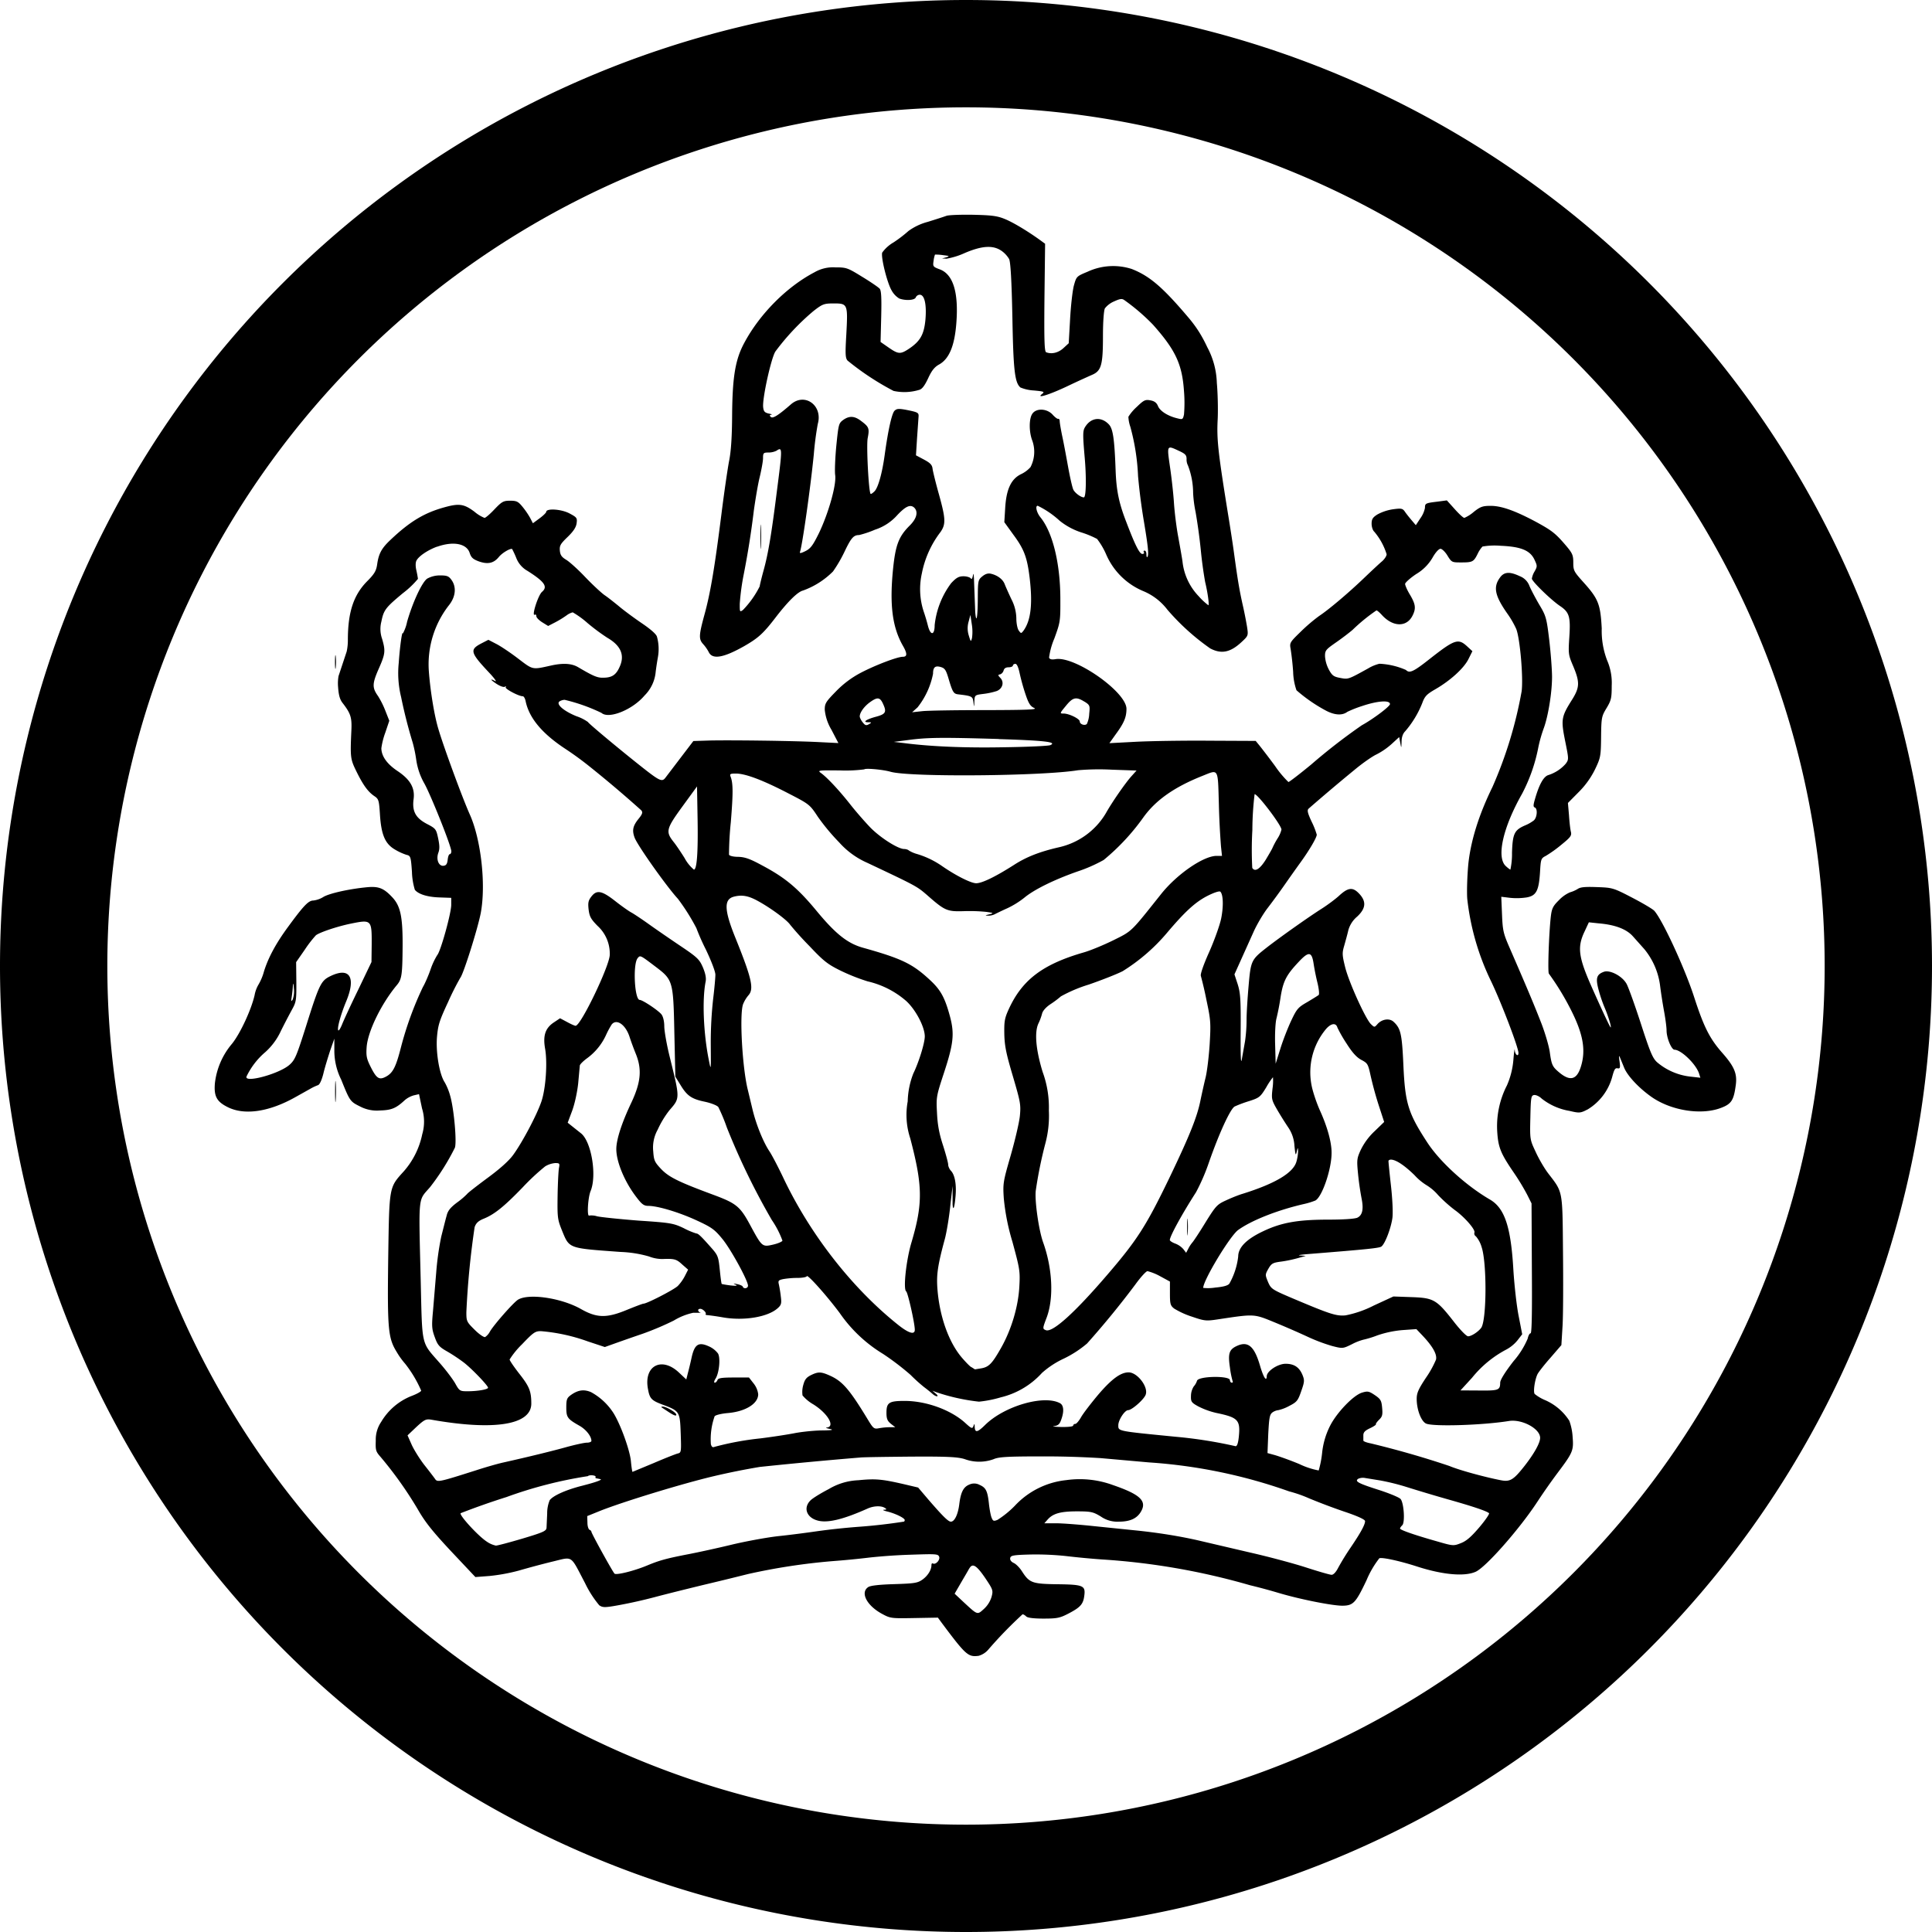 <svg xmlns="http://www.w3.org/2000/svg" width="18" height="18" fill="currentColor" viewBox="0 0 18 18">
  <path d="M6.174 13.105c.035 0 .127.055.127.076 0 .014-.021.007-.066-.022l-.073-.048c-.003-.003.002-.006.012-.006Zm4.891-1.739a.814.814 0 0 1 0 .128c-.003.038-.005.01-.005-.06 0-.07.002-.1.005-.068ZM7.089 4.908c.003.05.003.134 0 .185-.003.05-.005.009-.005-.092 0-.1.002-.143.005-.093Z"/>
  <path fill-rule="evenodd" d="M9.066 2.001c.173.004.225.01.297.04.077.031.221.118.337.203l.037.027-.006.501c-.004.407 0 .504.016.51.051.02.113.005.16-.038l.05-.046.013-.228c.007-.126.023-.267.036-.313.023-.082.025-.083.128-.126a.565.565 0 0 1 .41-.025c.164.064.286.167.521.444.08.093.132.176.183.285a.75.75 0 0 1 .089.333c.009.098.012.25.008.337-.01.19.002.304.106.944.014.087.036.228.047.311.034.248.049.337.081.48.017.074.035.17.041.21.01.07.009.075-.053.132-.104.097-.188.114-.292.059a2.145 2.145 0 0 1-.399-.361.544.544 0 0 0-.225-.173.649.649 0 0 1-.344-.339.678.678 0 0 0-.086-.147.87.87 0 0 0-.148-.061.633.633 0 0 1-.2-.108.855.855 0 0 0-.205-.14c-.025 0-.01.064.025.107.114.14.184.425.186.75.001.22 0 .226-.056.38a.67.67 0 0 0-.049.178c.006.016.025.02.061.014.18-.03.66.306.66.463 0 .078-.023.132-.097.233l-.062.087.246-.013c.136-.007.443-.012.683-.01l.434.002.036.044c.02.025.086.11.146.192a.96.96 0 0 0 .123.147c.009-.001.104-.074.212-.163a5.49 5.49 0 0 1 .472-.366c.101-.055.262-.175.262-.197 0-.039-.114-.031-.257.017a1.066 1.066 0 0 0-.14.055c-.046.035-.115.032-.195-.009a1.458 1.458 0 0 1-.279-.192.56.56 0 0 1-.031-.172 2.752 2.752 0 0 0-.023-.21c-.011-.06-.01-.063.095-.165a1.59 1.59 0 0 1 .17-.145c.084-.055.27-.211.42-.355.069-.066.144-.136.167-.155.023-.02.042-.05.042-.065a.598.598 0 0 0-.115-.21c-.014-.012-.025-.045-.025-.074 0-.043.01-.059.054-.087a.44.44 0 0 1 .144-.048c.08-.011.091-.008.112.022.012.018.04.053.062.079l.04.047.042-.064a.248.248 0 0 0 .043-.097c0-.042.005-.045.114-.058l.09-.012.073.081c.04.045.08.082.09.082a.34.34 0 0 0 .088-.056c.062-.049.083-.056.158-.056.1 0 .227.045.425.151.146.08.179.105.279.223.058.069.065.087.065.156 0 .073.007.084.093.18.141.156.16.206.172.432a.77.77 0 0 0 .05.297.526.526 0 0 1 .043.236c0 .117-.005.137-.048.209-.046.076-.049.087-.051.27-.002.18-.005.193-.056.3a.792.792 0 0 1-.153.213l-.1.101.01.115c.004.063.012.133.018.155.008.035-.004.05-.09.12a1.17 1.17 0 0 1-.144.103c-.045.023-.047.03-.054.152-.011.173-.035.219-.124.235a.613.613 0 0 1-.154.004l-.083-.01.007.166c.006.15.013.177.07.308.19.437.24.56.3.714.035.093.07.213.076.267.016.112.024.129.086.181.1.084.162.07.2-.045.053-.16.025-.316-.1-.557a2.453 2.453 0 0 0-.195-.317c-.013-.008 0-.38.018-.536.009-.072.02-.095.074-.148a.321.321 0 0 1 .103-.074.296.296 0 0 0 .075-.033c.026-.017.073-.02.18-.016.141.005.15.007.325.098.1.052.193.107.207.123.078.088.287.542.372.807.089.274.143.382.259.514.114.129.142.195.128.301-.019.143-.04.177-.138.214-.183.07-.464.026-.647-.102-.117-.082-.224-.196-.255-.272l-.036-.088c-.014-.033-.015-.028-.007.03.008.06.005.068-.02.063-.022-.004-.031.014-.049.082a.512.512 0 0 1-.226.3c-.07.036-.078.037-.171.015a.57.57 0 0 1-.26-.115c-.02-.02-.052-.035-.07-.033-.028.005-.031.02-.035.21-.005.205-.004.206.05.321.029.064.081.153.117.2.137.178.132.15.137.726.003.281.002.593-.004.693l-.011.18-.1.116c-.056.063-.11.132-.122.154-.025.051-.042.163-.027.185a.4.4 0 0 0 .098.058.51.51 0 0 1 .225.192.533.533 0 0 1 .031.154c.01.124.001.144-.142.334a5.652 5.652 0 0 0-.185.264c-.163.25-.477.608-.575.654-.102.047-.304.03-.544-.047-.163-.053-.329-.089-.355-.078a.893.893 0 0 0-.12.206c-.1.21-.123.235-.224.236-.095 0-.398-.06-.598-.12a5.184 5.184 0 0 0-.264-.071 6.415 6.415 0 0 0-1.379-.24 7.574 7.574 0 0 1-.338-.032 2.68 2.68 0 0 0-.326-.014c-.161.004-.186.009-.19.033-.004.017.009.035.033.046.022.01.057.046.078.08.068.105.094.115.328.118.242.003.264.012.251.108-.01.078-.036.107-.147.165-.079.041-.105.047-.231.047-.094 0-.15-.007-.163-.02-.011-.011-.026-.02-.034-.02a3.93 3.93 0 0 0-.32.33.184.184 0 0 1-.09.057c-.097.012-.118-.006-.34-.303l-.039-.053-.22.004c-.214.004-.223.003-.3-.039-.143-.077-.206-.2-.128-.25.022-.014.105-.023.242-.027.187-.006.216-.01.262-.042.05-.036.084-.09.084-.135 0-.013.006-.02.013-.016.025.016.07-.032.059-.062-.01-.027-.03-.027-.27-.019a5.236 5.236 0 0 0-.377.026 7.792 7.792 0 0 1-.35.034 5.804 5.804 0 0 0-.784.12 28.02 28.02 0 0 1-.389.095c-.166.04-.383.094-.48.12a4.52 4.52 0 0 1-.33.074c-.136.025-.154.024-.187.002a.986.986 0 0 1-.132-.206c-.142-.27-.108-.247-.308-.2a8.31 8.31 0 0 0-.31.083 1.72 1.72 0 0 1-.272.05l-.132.01-.226-.24c-.175-.187-.243-.273-.31-.39a3.59 3.59 0 0 0-.348-.49c-.044-.05-.047-.062-.044-.151a.293.293 0 0 1 .05-.174.574.574 0 0 1 .278-.24c.052-.019.095-.043.095-.052a1.124 1.124 0 0 0-.149-.25.712.712 0 0 1-.079-.11c-.08-.13-.088-.21-.079-.883.01-.662.007-.648.145-.8a.752.752 0 0 0 .172-.346.415.415 0 0 0-.002-.24l-.028-.133-.048.011a.222.222 0 0 0-.087.047c-.08.074-.122.091-.229.094a.338.338 0 0 1-.185-.037c-.092-.046-.095-.048-.176-.25a.605.605 0 0 1-.064-.268v-.114l-.039.111c-.02.062-.05.158-.063.214-.016.063-.035.103-.05.108a.472.472 0 0 0-.072.034l-.143.08c-.24.134-.465.168-.62.094-.108-.052-.136-.102-.126-.224a.688.688 0 0 1 .16-.37c.079-.099.18-.32.21-.452a.301.301 0 0 1 .037-.1.497.497 0 0 0 .05-.12c.039-.127.11-.26.223-.414.147-.201.192-.248.237-.248a.231.231 0 0 0 .095-.034c.056-.033.238-.074.407-.09.109-.01.156.01.236.096.075.081.096.183.094.46-.002.259-.008.301-.052.354-.145.173-.272.432-.283.579-.006.084 0 .11.037.184.054.108.079.124.137.095.07-.035.098-.09.146-.278a3.14 3.14 0 0 1 .204-.56c.017-.028.049-.1.07-.16a.663.663 0 0 1 .064-.138c.032-.036.13-.39.13-.468v-.065l-.113-.004c-.11-.004-.193-.03-.226-.071a.636.636 0 0 1-.027-.168c-.01-.143-.013-.149-.052-.158a.53.53 0 0 1-.108-.05c-.09-.053-.126-.137-.138-.324-.008-.13-.012-.145-.048-.17-.061-.04-.106-.101-.168-.226-.06-.122-.062-.132-.05-.395.005-.117-.008-.154-.084-.252-.024-.032-.035-.072-.04-.145a.393.393 0 0 1 .004-.103l.076-.229a.495.495 0 0 0 .011-.108c0-.258.053-.418.179-.546.07-.07.085-.098.094-.158.014-.1.041-.15.124-.228.177-.168.311-.25.497-.302.142-.04.187-.034.286.04a.34.34 0 0 0 .093.057c.01 0 .052-.036.093-.08.069-.072.083-.08.146-.08.06 0 .075.008.113.054a.75.75 0 0 1 .072.104l.027.052.061-.045c.034-.025.063-.053.063-.061.001-.035.14-.026.216.014.07.037.074.043.067.093-.005.037-.03.075-.084.127-.066.064-.076.08-.072.127.004.042.017.06.06.086.03.018.11.09.178.162.068.071.149.146.179.167.03.02.089.067.132.102.042.036.139.108.214.159.087.059.137.104.142.127a.43.43 0 0 1 .008.193 2.68 2.68 0 0 0-.02.132.355.355 0 0 1-.104.222c-.112.133-.333.222-.401.162a1.67 1.67 0 0 0-.344-.122.104.104 0 0 0-.046.014c-.038.025.036.09.157.139a.408.408 0 0 1 .107.054c0 .01.335.289.544.452.124.096.148.105.176.069l.14-.184.122-.16.157-.005c.223-.004.758.003.994.014l.2.01-.064-.123a.448.448 0 0 1-.063-.188c0-.058.01-.074.104-.17a.91.91 0 0 1 .23-.173c.133-.07.341-.15.394-.15.041 0 .042-.03.001-.101-.099-.173-.126-.38-.093-.713.023-.228.053-.306.155-.408.065-.064.081-.126.045-.165-.036-.036-.08-.018-.16.067a.473.473 0 0 1-.208.136.943.943 0 0 1-.148.05c-.05 0-.073.024-.133.149a1.285 1.285 0 0 1-.11.19.753.753 0 0 1-.28.178c-.049.012-.138.1-.248.242-.12.157-.166.199-.298.275-.194.11-.298.128-.332.056a.373.373 0 0 0-.051-.073c-.043-.047-.042-.081.012-.278.055-.2.095-.44.157-.931.026-.207.059-.434.073-.504.017-.087.026-.223.027-.424.003-.356.03-.516.113-.67.144-.27.396-.523.654-.658a.345.345 0 0 1 .195-.046c.103 0 .114.004.25.088.079.048.152.098.163.111.015.018.018.087.014.26l-.006.236.075.052c.091.063.11.064.19.011.106-.071.14-.134.153-.271.012-.141-.008-.232-.053-.232a.042.042 0 0 0-.037.025c-.01.027-.095.032-.154.01a.2.2 0 0 1-.072-.077c-.041-.071-.099-.303-.087-.35a.336.336 0 0 1 .105-.095 1.21 1.21 0 0 0 .14-.107.538.538 0 0 1 .18-.085c.074-.023.152-.048.173-.056.022-.008.134-.012.25-.01ZM9.03 14.613c-.01.02-.046.08-.078.135l-.058.1.082.077c.134.124.128.122.191.065a.252.252 0 0 0 .071-.112c.016-.06.014-.067-.057-.173-.083-.122-.12-.145-.15-.092Zm.67-1.044c-.317 0-.396.005-.443.026a.394.394 0 0 1-.27-.001c-.065-.02-.162-.025-.494-.023-.227.002-.44.005-.474.008a42.609 42.609 0 0 0-.94.088 6.745 6.745 0 0 0-.428.086c-.289.068-.849.239-1.064.325l-.116.047.002.062c0 .033.01.062.02.066.009.003.017.012.017.018 0 .015.194.366.215.39.016.016.18-.024.305-.076.113-.047.177-.065.384-.105.088-.017.268-.056.4-.088.133-.032.33-.068.436-.08.107-.011.267-.032.356-.045a6.37 6.37 0 0 1 .391-.042 5.097 5.097 0 0 0 .422-.048c.006 0 .01-.007.01-.015 0-.019-.089-.062-.164-.08-.033-.008-.046-.015-.029-.016.026-.001.027-.005.008-.017-.033-.022-.104-.02-.161.006-.215.096-.357.133-.45.115-.115-.022-.156-.12-.08-.193.021-.02.097-.067.169-.104a.58.58 0 0 1 .275-.082c.16-.016.22-.01.421.036l.136.032.097.114c.13.15.183.204.208.204.034 0 .066-.066.078-.16.014-.115.039-.164.095-.186a.106.106 0 0 1 .094.003c.059.026.074.055.087.17.005.05.016.11.024.132.014.036.02.039.057.024a.905.905 0 0 0 .16-.13.762.762 0 0 1 .48-.24.898.898 0 0 1 .435.046c.259.089.322.151.257.254-.038.06-.102.087-.203.087a.269.269 0 0 1-.167-.048c-.071-.043-.091-.048-.223-.048-.153 0-.223.02-.273.077l-.03.034h.108c.06 0 .215.012.348.026l.38.039c.224.022.444.058.625.101l.462.108c.163.037.392.098.51.136.117.038.227.07.243.07.018 0 .042-.026.063-.068a2.32 2.32 0 0 1 .116-.188c.09-.133.133-.21.133-.244 0-.015-.069-.047-.198-.09a5.823 5.823 0 0 1-.323-.122 1.214 1.214 0 0 0-.186-.065 4.858 4.858 0 0 0-1.305-.27l-.451-.04a8.447 8.447 0 0 0-.556-.016Zm-4.223.184a3.967 3.967 0 0 0-.759.195 6.867 6.867 0 0 0-.426.15c-.017.016.161.211.242.264a.233.233 0 0 0 .086.038c.016 0 .128-.03.25-.066.19-.057.22-.07.222-.1l.006-.133a.314.314 0 0 1 .024-.125c.035-.044.156-.097.303-.134.113-.029.176-.05.174-.06l-.047-.01c-.005-.002-.006-.007-.003-.011.008-.016-.058-.023-.072-.008Zm7.178.024c-.036.024-.004.042.19.104.1.032.191.07.204.085.031.037.043.221.015.245-.01.01-.02.023-.02.03 0 .013.13.059.346.12.148.043.153.043.221.016.052-.02.097-.06.172-.148.056-.066.096-.125.09-.131-.023-.02-.146-.062-.387-.13a15.404 15.404 0 0 1-.378-.113 2.146 2.146 0 0 0-.249-.062l-.142-.023a.107.107 0 0 0-.062.007Zm-1.964-1.934c-.013 0-.064.056-.113.124a8.216 8.216 0 0 1-.45.55 1.016 1.016 0 0 1-.215.14.83.83 0 0 0-.205.134.756.756 0 0 1-.385.228 1.092 1.092 0 0 1-.202.04 1.87 1.87 0 0 1-.403-.09l-.031-.012.03.026c.018.014.023.025.013.026-.01 0-.027-.009-.039-.02a1.42 1.42 0 0 0-.082-.066 1.521 1.521 0 0 1-.125-.113 2.448 2.448 0 0 0-.257-.196 1.327 1.327 0 0 1-.403-.38c-.119-.16-.3-.363-.307-.344-.003.009-.043.016-.088.016a.836.836 0 0 0-.132.011c-.045.01-.049.015-.04.052.005.023.014.074.018.113.008.062.003.077-.028.105-.09.083-.313.121-.51.087a2.298 2.298 0 0 0-.143-.021c-.015 0-.024-.005-.02-.009.012-.012-.026-.05-.049-.05-.03 0-.026.028.006.037h-.073a.584.584 0 0 0-.18.072 2.723 2.723 0 0 1-.287.122 20.94 20.94 0 0 0-.244.085l-.112.04-.16-.053a1.692 1.692 0 0 0-.436-.095c-.053 0-.07.012-.175.122a.767.767 0 0 0-.116.142c0 .01.042.071.092.135.092.117.11.162.11.276 0 .198-.343.254-.931.15-.05-.008-.064-.002-.14.068l-.082.078.038.086c.021.047.074.132.117.188.043.054.088.113.1.13.023.035.033.033.388-.08.083-.027.194-.059.248-.071.233-.052.466-.109.597-.146.078-.021.16-.039.183-.039.022 0 .041-.007.042-.016 0-.044-.05-.107-.112-.142-.111-.063-.122-.077-.122-.17 0-.075.006-.089.043-.116.066-.047.121-.055.187-.027a.575.575 0 0 1 .212.199c.066.108.15.342.16.444.005.055.012.1.015.1l.195-.081c.105-.045.206-.085.226-.09.033-.008.034-.013.028-.186-.007-.204-.01-.21-.165-.268-.108-.04-.124-.057-.14-.147-.041-.217.128-.306.29-.152l.067.063.015-.06c.009-.033.025-.099.035-.146.027-.121.064-.146.159-.103a.216.216 0 0 1 .087.068c.024.045.01.18-.023.233-.014.021-.017.038-.008.038.01 0 .02-.011.026-.025.007-.018.04-.023.151-.023h.142l.043.055a.2.2 0 0 1 .043.101c0 .088-.119.161-.282.175-.059.005-.114.018-.124.03a.646.646 0 0 0-.035.26c.007.025.016.033.034.025a2.74 2.74 0 0 1 .429-.079c.111-.014.255-.036.32-.049.063-.012.175-.024.247-.025.1-.001.119-.005.078-.014-.03-.006-.043-.012-.029-.013.082-.007.012-.13-.123-.215a.381.381 0 0 1-.102-.084.229.229 0 0 1 .006-.094c.014-.054.029-.073.072-.095.07-.034.095-.033.183.007.113.052.18.13.35.411.048.079.056.085.099.077a.605.605 0 0 1 .1-.01h.054l-.041-.032c-.033-.027-.041-.048-.041-.103 0-.095.025-.11.169-.11.205 0 .436.086.568.208.055.05.063.053.073.027.01-.026.011-.026.012.005.002.059.025.055.097-.016.18-.177.55-.284.699-.202.034.02.038.077.01.153-.014.041-.028.054-.066.06-.025.003.004.006.066.008.066.001.112-.004.112-.014 0-.008.009-.015.02-.015.01 0 .035-.03.054-.064.02-.035.093-.13.163-.213.123-.143.206-.203.279-.203.08 0 .183.132.16.205-.012.043-.128.146-.164.147-.032 0-.092.092-.092.14 0 .057-.014.054.535.108a4.228 4.228 0 0 1 .558.088c.014 0 .024-.03.03-.09.015-.154-.007-.178-.21-.22a.722.722 0 0 1-.17-.062c-.061-.034-.068-.043-.066-.097a.168.168 0 0 1 .026-.088.147.147 0 0 0 .03-.052c.01-.045.307-.05.307-.006 0 .012.008.023.017.023.009 0 .013-.006.008-.014a.848.848 0 0 1-.025-.127c-.02-.134-.007-.17.071-.204.1-.043.158.009.21.189.031.105.06.152.062.096.001-.048.104-.116.176-.116.079 0 .127.032.157.104.02.05.019.064-.012.152-.03.087-.04.1-.11.136a.395.395 0 0 1-.103.04.12.12 0 0 0-.056.022c-.025.02-.03.049-.038.2l-.007.178.062.017c.034.009.14.046.234.085a.731.731 0 0 0 .181.06.93.93 0 0 0 .032-.165.723.723 0 0 1 .076-.255c.064-.123.215-.28.295-.305.053-.016.065-.014.12.023.054.037.062.05.068.118.006.065.002.082-.028.111-.02.02-.033.038-.03.043.004.003-.02.02-.054.036-.047.022-.063.038-.063.066v.049c-.001.007.029.019.066.026a8.7 8.7 0 0 1 .735.211c.095.04.331.104.48.133.087.017.119-.003.226-.14.086-.111.14-.208.14-.255 0-.085-.168-.176-.29-.157-.248.04-.708.054-.773.024-.046-.022-.087-.13-.087-.23 0-.055.016-.09.085-.195a.932.932 0 0 0 .095-.171c.011-.049-.03-.122-.125-.223l-.058-.061-.127.009a.968.968 0 0 0-.238.05.95.95 0 0 1-.13.04.5.5 0 0 0-.104.041c-.085.042-.087.043-.187.017a1.626 1.626 0 0 1-.234-.089 8.205 8.205 0 0 0-.306-.133c-.19-.078-.183-.077-.522-.026-.112.017-.126.015-.243-.025a.765.765 0 0 1-.165-.075c-.036-.028-.04-.043-.04-.142v-.11l-.092-.05a.5.5 0 0 0-.117-.047Zm-6.619-6.75c-.087.032-.17.088-.192.13-.009.017-.01.052-.001.09a.993.993 0 0 1 .015.08.847.847 0 0 1-.141.134c-.162.135-.178.156-.2.265a.275.275 0 0 0 .007.16c.033.114.03.14-.033.282-.06.137-.06.174-.005.251a.815.815 0 0 1 .068.136l.037.094-.037.11a.702.702 0 0 0-.037.146c.001.075.053.147.15.212.12.08.165.159.15.265-.014.112.02.173.124.228.083.043.087.049.105.134.014.066.015.1.002.135-.023.063.004.128.05.121.023-.003.033-.018.037-.056.003-.029.011-.052.02-.052.007 0 .014-.012.014-.026 0-.048-.19-.521-.25-.63a.623.623 0 0 1-.077-.223 1.281 1.281 0 0 0-.033-.16 4.573 4.573 0 0 1-.108-.425.932.932 0 0 1-.022-.318c.01-.148.032-.307.038-.273a.384.384 0 0 0 .04-.111c.054-.187.14-.369.187-.401a.245.245 0 0 1 .119-.03c.064 0 .081.006.106.04.05.067.041.16-.024.24a.894.894 0 0 0-.186.606c.013.184.051.418.089.544.05.17.226.648.293.797.105.234.152.654.102.919-.029.149-.161.567-.19.602a2.485 2.485 0 0 0-.114.226c-.082.176-.094.215-.104.33-.011.143.023.346.073.42a.56.56 0 0 1 .051.127c.035.123.062.43.043.481a2.153 2.153 0 0 1-.231.367c-.114.133-.107.054-.087.886.014.603.004.555.17.745.06.067.126.155.15.196.04.072.044.075.115.075.096 0 .192-.017.192-.033 0-.02-.154-.18-.226-.235a1.65 1.65 0 0 0-.15-.1c-.078-.044-.093-.06-.12-.135-.028-.076-.03-.103-.017-.243l.03-.36a2.7 2.7 0 0 1 .047-.335c.019-.074.04-.16.05-.194.01-.045.034-.076.098-.124a.713.713 0 0 0 .093-.079c.005-.009.09-.075.187-.147.115-.084.2-.16.24-.214.088-.12.225-.38.266-.503.04-.121.057-.362.033-.493-.02-.118.002-.187.08-.24l.06-.04.064.034c.036.02.072.036.081.036.05-.003.316-.558.318-.661a.35.35 0 0 0-.114-.27c-.063-.064-.075-.088-.083-.152-.007-.063-.003-.084.025-.12.05-.066.098-.057.224.042.06.047.128.095.15.106.022.012.099.063.17.114.073.052.207.144.298.205.15.101.167.12.199.195.023.056.031.097.024.131-.033.166-.02.483.03.729.02.103.02.102.018-.144a3.71 3.71 0 0 1 .022-.423c.012-.097.021-.2.021-.228 0-.03-.039-.13-.089-.235a2.06 2.06 0 0 1-.088-.199 1.963 1.963 0 0 0-.172-.273c-.102-.11-.377-.497-.404-.571-.024-.066-.016-.107.034-.17.04-.049.044-.064.029-.083a11.107 11.107 0 0 0-.49-.415 3.017 3.017 0 0 0-.21-.153c-.221-.144-.345-.29-.378-.45-.005-.025-.017-.045-.026-.045-.038 0-.166-.068-.16-.084.007-.01.004-.011-.007-.005-.01.007-.042-.004-.072-.023-.06-.038-.074-.059-.02-.03.02.011-.004-.024-.052-.075-.179-.19-.186-.217-.078-.274l.068-.035.077.04c.042.022.133.083.203.137.138.105.127.102.307.062.11-.024.19-.019.249.016.141.083.18.1.234.098.083 0 .122-.027.156-.108.045-.105.006-.192-.116-.263a1.883 1.883 0 0 1-.186-.138.846.846 0 0 0-.138-.1.162.162 0 0 0-.057.028.914.914 0 0 1-.106.065l-.066.034-.055-.034c-.03-.019-.055-.044-.055-.057 0-.012-.006-.019-.014-.014-.034.021.03-.181.067-.213.056-.048.024-.094-.135-.195a.235.235 0 0 1-.106-.123.888.888 0 0 0-.037-.08c-.013-.012-.093.034-.125.074-.048.058-.102.07-.187.04-.053-.02-.07-.035-.084-.078-.028-.088-.153-.112-.304-.058Zm9.74-.001a.264.264 0 0 0-.045.068c-.037.074-.047.08-.152.08-.087 0-.09 0-.129-.063-.021-.035-.05-.063-.065-.064-.016 0-.047.034-.074.082a.427.427 0 0 1-.152.153c-.057.038-.103.08-.104.092 0 .013.02.06.046.102.052.088.057.127.023.194-.055.11-.184.106-.286-.007-.02-.022-.043-.042-.05-.042a1.655 1.655 0 0 0-.222.181c-.035.03-.106.084-.16.121-.09.063-.098.072-.097.127a.31.31 0 0 0 .036.123c.03.055.045.066.105.077.075.014.072.016.26-.088a.376.376 0 0 1 .106-.044.69.69 0 0 1 .247.058c.032.033.068.018.215-.098.238-.187.271-.199.354-.123l.05.046-.038.076c-.043.084-.166.197-.308.279-.08.046-.098.065-.121.128a.92.92 0 0 1-.16.264c-.02.02-.032.052-.033.095-.002.066-.002.065-.012.012l-.01-.054-.072.066a.664.664 0 0 1-.14.096c-.037.017-.128.08-.2.14a18.43 18.43 0 0 0-.432.365c-.015.015-.01.039.028.121a.736.736 0 0 1 .048.121c0 .028-.07.146-.148.254a17.03 17.03 0 0 0-.151.213 6.383 6.383 0 0 1-.158.216c-.042.054-.1.153-.13.219l-.117.26-.063.14.03.091c.025.08.03.137.028.435-.002.239.002.32.011.264l.03-.169a1.42 1.42 0 0 0 .014-.199c0-.061.009-.204.019-.316.02-.232.025-.243.164-.352.124-.097.4-.292.517-.366.055-.035.127-.089.159-.118.086-.08.129-.085.187-.025.072.074.067.14-.016.217a.255.255 0 0 0-.082.127c-.008.036-.026.1-.038.143-.02.068-.02.086.008.199.034.14.19.483.24.532.033.032.034.032.061.001.042-.048.113-.058.151-.022.066.061.078.112.091.403.016.356.044.447.222.72.117.18.36.402.583.532.139.08.197.255.22.66.009.14.03.332.049.426l.033.17-.045.058a.347.347 0 0 1-.11.088 1.02 1.02 0 0 0-.312.259l-.108.118.173.001c.182.002.196-.003.197-.073 0-.026.045-.098.124-.2a.79.79 0 0 0 .132-.21c.006-.029.018-.05.027-.05.011.003.015-.178.012-.603l-.003-.607-.04-.08a2.127 2.127 0 0 0-.126-.208c-.123-.18-.145-.235-.154-.386a.832.832 0 0 1 .091-.426.744.744 0 0 0 .06-.239c.006-.073.012-.113.013-.089.002.042.034.066.034.026 0-.052-.162-.475-.256-.67a2.339 2.339 0 0 1-.221-.767c-.005-.07 0-.215.01-.323.023-.218.098-.459.225-.718a3.9 3.9 0 0 0 .272-.893c.016-.13-.016-.495-.051-.58a.872.872 0 0 0-.078-.136c-.123-.174-.139-.255-.07-.346.038-.05.09-.052.181-.009a.154.154 0 0 1 .09.09c.013.032.054.11.09.172.065.108.07.125.095.333.014.12.026.275.026.344 0 .147-.037.371-.078.48a1.3 1.3 0 0 0-.049.172 1.57 1.57 0 0 1-.152.436c-.177.312-.24.588-.154.672.02.019.04.034.045.035a.698.698 0 0 0 .015-.159c.006-.176.022-.21.122-.253a.36.36 0 0 0 .082-.047c.031-.029.036-.11.008-.12-.015-.006-.014-.023.002-.078.038-.133.078-.207.122-.223a.36.36 0 0 0 .165-.107c.029-.04.028-.043-.006-.212-.04-.2-.036-.225.065-.385.073-.117.073-.165.004-.326-.038-.09-.04-.105-.03-.255.013-.193 0-.233-.088-.292-.088-.06-.261-.23-.261-.254a.19.19 0 0 1 .026-.068c.025-.045.025-.052 0-.105-.04-.09-.127-.125-.315-.133a.665.665 0 0 0-.171.007Zm-2.456 2.406c-.01-.35 0-.33-.154-.269-.261.104-.434.225-.55.387a2.057 2.057 0 0 1-.369.396 1.409 1.409 0 0 1-.246.108c-.216.076-.403.168-.494.244a.812.812 0 0 1-.158.098 2.9 2.9 0 0 0-.12.057.137.137 0 0 1-.062.012c-.028-.001-.025-.003.012-.012.045-.011.044-.013-.024-.023a1.573 1.573 0 0 0-.21-.007c-.158.005-.178-.004-.344-.15-.095-.082-.101-.085-.556-.3a.757.757 0 0 1-.262-.19 1.963 1.963 0 0 1-.199-.239c-.076-.115-.078-.117-.282-.222-.236-.122-.394-.181-.482-.181-.051 0-.059.004-.05.027.025.062.025.153.003.425a3.035 3.035 0 0 0-.017.304c.005.011.04.02.087.02.062.002.11.019.22.079.217.115.333.212.51.426s.288.302.432.342c.364.102.462.15.626.303.099.092.137.164.184.338.043.162.033.254-.059.533-.069.21-.07.219-.062.367.005.11.021.194.056.3.026.082.048.162.048.18 0 .016.012.042.025.056.038.039.054.132.043.244-.01.112-.023.132-.027.068v-.17l-.018.154c-.011.119-.036.27-.053.336-.07.257-.08.34-.07.472.02.257.107.5.232.643.04.046.078.084.086.084l.031.02.056-.009c.074-.012.104-.044.186-.188.097-.17.162-.386.172-.575.008-.144.004-.164-.064-.415a2.058 2.058 0 0 1-.081-.408c-.009-.138-.006-.154.065-.4.04-.14.079-.306.085-.367.01-.105.005-.129-.065-.368-.062-.209-.077-.28-.08-.391-.002-.12.002-.148.04-.232.126-.277.318-.422.705-.533.058-.017.18-.067.271-.112.178-.088.16-.073.446-.432.148-.185.394-.354.516-.354h.05l-.009-.084a7.726 7.726 0 0 1-.02-.392Zm-6.183 3.338a.216.216 0 0 0-.094.031 2.09 2.09 0 0 0-.21.196c-.174.18-.264.252-.364.292-.048.02-.07.04-.083.078a7.743 7.743 0 0 0-.077.793c0 .083.003.09.077.163.042.042.086.072.098.068a.143.143 0 0 0 .045-.052c.038-.064.21-.26.258-.294.096-.064.403-.02.588.084.151.086.242.087.434.007.074-.03.142-.056.15-.056.032 0 .284-.13.32-.165a.403.403 0 0 0 .066-.093l.03-.059-.056-.049c-.054-.05-.072-.054-.185-.05a.344.344 0 0 1-.124-.024 1.097 1.097 0 0 0-.265-.042c-.492-.036-.475-.029-.546-.202-.04-.1-.043-.118-.04-.322.002-.118.008-.235.013-.26.008-.04.005-.044-.035-.044Zm7.786-.032c-.013 0-.023.006-.023.014 0 .01.01.112.023.227.014.125.02.248.014.3-.012.093-.067.24-.102.268-.018.015-.125.026-.674.07-.077.006-.115.012-.085.014l.054.004-.072.02a1.19 1.19 0 0 1-.158.033c-.077.01-.09.017-.119.067-.031.055-.03.057-.003.123.028.064.036.07.221.149.355.15.413.17.501.162a.999.999 0 0 0 .264-.092l.182-.084.168.006c.207.007.234.023.392.225.061.079.12.14.136.14.03 0 .094-.041.122-.079.051-.07.054-.603.004-.752a.267.267 0 0 0-.053-.1.031.031 0 0 1-.014-.036c.01-.028-.095-.147-.184-.21a1.352 1.352 0 0 1-.154-.138.459.459 0 0 0-.107-.092.518.518 0 0 1-.113-.094c-.096-.094-.175-.145-.22-.145Zm-6.121-2.45c-.095.024-.092.124.015.387.152.377.173.473.12.532a.307.307 0 0 0-.05.083c-.035.096-.007.597.045.801l.042.175c.033.14.1.307.159.395.025.038.08.144.124.236.25.531.641 1.034 1.073 1.379.1.08.157.097.157.047 0-.06-.065-.347-.08-.357-.03-.02 0-.295.05-.46.106-.36.104-.523-.012-.965a.696.696 0 0 1-.024-.346.76.76 0 0 1 .052-.259c.051-.104.107-.284.107-.346 0-.087-.083-.247-.172-.329a.832.832 0 0 0-.361-.184 1.833 1.833 0 0 1-.252-.1c-.12-.059-.158-.089-.29-.229a2.949 2.949 0 0 1-.179-.198c-.03-.045-.183-.158-.305-.224-.086-.047-.145-.057-.22-.038Zm4.532-.046c-.008-.009-.058.007-.123.04-.112.058-.207.146-.37.338a1.748 1.748 0 0 1-.417.362c-.05.026-.192.082-.316.125a1.34 1.34 0 0 0-.26.11.901.901 0 0 1-.099.074c-.04.027-.07.061-.076.086a.514.514 0 0 1-.033.09c-.04.081-.026.245.038.454a.96.96 0 0 1 .058.36 1 1 0 0 1-.032.304 3.977 3.977 0 0 0-.09.442c-.011.092.027.364.068.48.088.245.101.52.034.701-.04.105-.039.106-.008.119.062.024.267-.16.574-.518.275-.32.36-.452.574-.895.193-.402.264-.579.294-.736.012-.057.032-.147.045-.2.014-.053.031-.193.039-.312.012-.202.01-.228-.03-.416a3.411 3.411 0 0 0-.052-.224c-.006-.016.025-.105.078-.223.048-.108.098-.248.111-.31.023-.113.02-.224-.007-.251ZM5.867 9.665c-.036-.117-.122-.178-.168-.12a.805.805 0 0 0-.05.092.552.552 0 0 1-.18.223c-.034.025-.065.055-.067.067l-.015.165c-.009.084-.032.19-.056.256l-.042.112.04.032.083.066c.098.076.151.395.09.54-.025.063-.035.242-.012.227a.177.177 0 0 1 .073.007c.034.008.207.026.384.04.302.02.327.025.422.07a.714.714 0 0 0 .118.05c.018 0 .042.022.146.14.056.064.061.08.073.198.007.07.015.13.018.132.003.002.04.009.082.014.055.006.069.003.047-.007-.025-.012-.022-.013.015-.005.025.005.049.015.052.023.008.024.048.018.049-.008 0-.048-.16-.34-.238-.435-.072-.088-.098-.108-.239-.173-.166-.077-.362-.135-.449-.136-.044 0-.062-.013-.115-.083-.108-.14-.186-.327-.186-.446 0-.088.05-.244.142-.437.087-.187.098-.306.04-.45a2.595 2.595 0 0 1-.057-.154Zm6.593-.093c-.014-.044-.057-.039-.104.013a.629.629 0 0 0-.137.524c.011.06.047.167.079.238.068.15.109.296.108.395 0 .152-.088.409-.151.443a.704.704 0 0 1-.113.034c-.245.057-.484.152-.607.241-.076.056-.325.468-.325.539a.426.426 0 0 0 .112-.003c.078-.007.119-.019.132-.037a.674.674 0 0 0 .082-.252c0-.084.076-.162.233-.236.17-.081.323-.108.609-.108.137 0 .244-.007.268-.018.048-.023.06-.08.039-.182a2.689 2.689 0 0 1-.032-.222c-.013-.134-.012-.147.025-.228a.6.6 0 0 1 .128-.173l.09-.087-.051-.156a3.3 3.3 0 0 1-.075-.274c-.024-.11-.028-.117-.086-.148-.044-.023-.084-.067-.138-.152a1.26 1.26 0 0 1-.086-.15Zm-.663.559c-.055.09-.064.097-.16.128a1.13 1.13 0 0 0-.134.05c-.04.022-.143.245-.238.516a1.87 1.87 0 0 1-.122.283c-.13.202-.244.41-.244.445 0 .008.023.023.05.033a.19.19 0 0 1 .076.052l.026.034.02-.038a.31.31 0 0 1 .037-.057c.01-.01.066-.094.122-.186.098-.158.11-.17.194-.208.049-.023.117-.05.151-.06.308-.096.476-.197.504-.302a.408.408 0 0 0 .015-.097c-.002-.037-.003-.036-.013.007-.009.04-.012.031-.021-.055a.334.334 0 0 0-.055-.168 3.332 3.332 0 0 1-.103-.164c-.056-.097-.057-.104-.046-.204a.495.495 0 0 0 .004-.104.687.687 0 0 0-.063.095ZM5.94 8.928c-.045.058-.028.387.02.388.027 0 .172.097.202.134.016.02.027.064.027.114.001.046.023.171.05.28.098.397.097.385-.002.5a.889.889 0 0 0-.11.182.34.34 0 0 0-.041.201c.006.085.013.1.074.165.073.076.163.12.487.24.215.08.249.108.345.287.107.198.11.2.21.177.044-.01.084-.027.088-.037a.858.858 0 0 0-.099-.192 6.548 6.548 0 0 1-.419-.862 1.692 1.692 0 0 0-.079-.19c-.01-.015-.065-.037-.124-.05-.126-.026-.168-.055-.23-.158l-.047-.076-.009-.401c-.01-.491-.012-.5-.176-.624-.145-.11-.142-.108-.167-.078Zm-2.675-.322c-.125.026-.286.08-.322.108a1.09 1.09 0 0 0-.104.135l-.08.115.002.183c.001.172-.001.188-.041.26a6.27 6.27 0 0 0-.103.198.602.602 0 0 1-.146.198.688.688 0 0 0-.174.226c-.025.066.309-.025.402-.11.05-.045.065-.083.152-.357.123-.392.14-.425.226-.467.18-.088.242.008.149.233-.052.125-.088.257-.074.272.006.004.02-.02.034-.053.013-.034.08-.18.15-.323l.125-.261.002-.165c.001-.23-.002-.232-.198-.192Zm11.497.075c-.066.139-.056.231.054.484.089.202.183.405.19.407.01 0-.023-.108-.06-.194a1.334 1.334 0 0 1-.056-.17c-.024-.097-.013-.13.053-.154.055-.02.169.038.21.11.016.026.076.193.133.368.088.272.111.327.153.365a.578.578 0 0 0 .305.133l.098.011-.012-.038c-.027-.087-.166-.222-.229-.223-.028 0-.074-.109-.074-.18 0-.028-.01-.105-.022-.171a4.845 4.845 0 0 1-.037-.235.669.669 0 0 0-.148-.351l-.107-.12c-.06-.067-.165-.107-.316-.12l-.094-.01-.041.088Zm-2.523.3c-.017-.116-.045-.12-.138-.021-.117.124-.146.18-.17.33a2.26 2.26 0 0 1-.038.197c-.01.035-.016.14-.013.242l.005.181.044-.14c.024-.078.07-.195.101-.261.052-.11.064-.124.15-.173.05-.03.099-.06.106-.066.007-.008.002-.056-.01-.107a2.176 2.176 0 0 1-.037-.182Zm-9.51.202a1.21 1.21 0 0 1-.011.104c-.007.044-.006.048.009.025a.228.228 0 0 0 .011-.103c-.003-.047-.007-.057-.009-.026Zm5.323-2.015a1.36 1.36 0 0 1-.225.01c-.206-.002-.213-.001-.177.025.057.041.17.162.273.293.051.065.135.161.186.214.093.095.258.2.315.2.016 0 .036.006.044.014a.292.292 0 0 0 .077.033.822.822 0 0 1 .232.112c.13.09.27.16.318.16.055 0 .182-.062.357-.174.111-.071.234-.12.413-.161a.681.681 0 0 0 .439-.319c.055-.099.184-.285.24-.346l.045-.05-.23-.008a2.301 2.301 0 0 0-.315.005c-.335.055-1.573.066-1.748.014-.07-.02-.232-.035-.244-.022Zm3.637.23a2.863 2.863 0 0 0-.021.335 3.229 3.229 0 0 0-.001.353c.025.04.07.012.125-.075.03-.05.06-.101.065-.115a.728.728 0 0 1 .046-.085.264.264 0 0 0 .036-.082c0-.04-.22-.33-.25-.33Zm-5.332.117c-.15.206-.157.233-.082.328.02.024.066.092.103.151a.36.36 0 0 0 .087.108c.028 0 .04-.161.034-.488l-.005-.287-.137.188Zm2.949-.63c-.542-.016-.664-.014-.84.009l-.139.018.086.01c.252.033.572.047.937.04.223-.003.42-.012.436-.02.066-.029-.057-.043-.48-.056ZM8.23 6.564c-.03-.07-.054-.073-.127-.02-.053.039-.092.094-.093.13 0 .01.011.035.027.055.023.03.034.033.059.018.027-.016.027-.018-.01-.018-.052-.001-.015-.027.074-.051.09-.024.102-.043.07-.114Zm1.873-.027c-.077-.048-.108-.041-.173.04-.058.07-.058.071-.02.071.05 0 .15.049.15.074 0 .026.047.042.066.023a.248.248 0 0 0 .022-.095c.008-.076.006-.081-.044-.113Zm-.643-.352c-.012 0-.022.007-.023.015 0 .009-.017.017-.04.017-.026 0-.042.01-.047.031-.005.017-.02.032-.033.035-.021.004-.02.009.003.033.038.04.021.1-.033.122a.667.667 0 0 1-.125.027c-.08.01-.081.011-.084.07-.002.057-.003.057-.009.006-.006-.053-.014-.057-.142-.072-.043-.005-.052-.02-.09-.148-.024-.081-.035-.096-.074-.107-.051-.014-.07.003-.07.063a.73.73 0 0 1-.144.313l-.051.046.092-.01c.051-.006.316-.01.59-.01.403-.001.49-.005.455-.02-.035-.016-.052-.042-.08-.126a1.953 1.953 0 0 1-.055-.197c-.012-.057-.026-.088-.04-.088Zm-.436-.392a.222.222 0 0 0 .002.128c.018.06.02.061.03.023a.434.434 0 0 0-.002-.128l-.013-.087-.017.064Zm.307-3.456c-.078-.054-.18-.049-.342.02a.68.68 0 0 1-.17.053l-.042-.002.04-.011c.033-.01.028-.013-.032-.02a.419.419 0 0 0-.074-.005.267.267 0 0 0-.013.058c-.008.052-.006.056.059.08.124.047.175.216.153.5-.016.212-.067.333-.159.385-.044.024-.07.056-.104.13-.032.068-.056.1-.082.107a.473.473 0 0 1-.24.01 2.525 2.525 0 0 1-.429-.283c-.02-.024-.022-.06-.011-.244.015-.28.013-.288-.115-.288-.093 0-.106.005-.19.07a2.223 2.223 0 0 0-.356.378c-.04.064-.121.431-.114.516.004.042.014.053.052.062.025.005.036.01.024.011-.016.002-.018.008-.005.02.017.019.069-.013.187-.116.13-.114.3.01.251.182a2.93 2.93 0 0 0-.037.284c-.03.303-.107.85-.129.909-.005.014.01.012.05-.008.049-.024.07-.053.126-.166.09-.187.166-.455.152-.544-.005-.037 0-.16.011-.274.02-.195.022-.207.062-.237.058-.042.107-.04.17.009.072.054.078.068.06.16-.013.072.009.495.027.518.004.004.02-.007.037-.024.034-.035.071-.169.094-.335.032-.233.067-.392.093-.416.022-.02.04-.021.126-.004.091.019.1.024.097.06l-.014.2-.01.16.075.04c.061.033.076.05.08.088.004.027.03.133.059.236.063.227.065.277.015.35a.922.922 0 0 0-.174.385.67.67 0 0 0 .016.354c.013.037.031.097.04.134.024.095.063.092.063-.005a.79.79 0 0 1 .154-.391c.047-.05.07-.064.115-.064.03 0 .061.01.068.02.008.013.015 0 .021-.035.003-.016.006-.002.008.033l.012.316c.009.108.023.067.024-.137.001-.157.003-.164.043-.197.03-.024.055-.03.082-.023.061.015.11.053.126.098.009.023.037.086.062.139a.398.398 0 0 1 .046.179c0 .045.01.095.022.112.022.03.023.03.046 0 .067-.094.085-.246.056-.49-.023-.19-.051-.266-.15-.4l-.086-.119.008-.13c.01-.176.055-.272.147-.317a.275.275 0 0 0 .089-.066.31.31 0 0 0 .017-.246c-.032-.082-.032-.205 0-.251.036-.054.135-.05.188.007.022.025.046.043.053.04.008-.002.014.008.014.022 0 .014.01.073.022.132.013.058.037.187.055.287.018.1.04.198.05.219.014.03.07.072.098.072.021 0 .025-.184.007-.381-.017-.198-.017-.237.002-.27.053-.092.15-.106.223-.03.039.04.053.13.064.43.007.187.03.302.1.482.08.21.122.296.149.296.013 0 .02-.007.014-.015-.005-.01-.002-.016.007-.016.01 0 .017.015.017.034 0 .02.003.03.008.026.016-.017.008-.095-.03-.323a5.533 5.533 0 0 1-.056-.431 2.055 2.055 0 0 0-.072-.46.321.321 0 0 1-.018-.093.43.43 0 0 1 .078-.092c.066-.064.08-.07.127-.061.038.007.058.022.071.054.019.046.092.093.182.114.046.012.05.01.06-.036a1.306 1.306 0 0 0 0-.217c-.017-.253-.08-.385-.289-.62a1.905 1.905 0 0 0-.264-.227c-.024-.018-.04-.016-.098.01a.216.216 0 0 0-.086.065c-.01.02-.018.126-.018.258 0 .27-.015.325-.103.362-.032.014-.134.06-.226.104-.173.082-.297.12-.239.074.027-.021.02-.024-.075-.033a.379.379 0 0 1-.126-.028c-.053-.045-.066-.161-.075-.662-.007-.337-.017-.506-.03-.534a.246.246 0 0 0-.071-.077ZM7.233 4.2a.17.17 0 0 1-.074.016c-.046 0-.05.005-.05.053 0 .028-.015.11-.032.18-.017.07-.04.21-.054.31a8.024 8.024 0 0 1-.093.588 2.202 2.202 0 0 0-.038.28c0 .075 0 .077.03.056a.88.88 0 0 0 .156-.22c0-.008.016-.075.036-.148.041-.147.072-.326.121-.715.056-.434.056-.438-.002-.4Zm3.752.001c-.116-.054-.114-.057-.084.152.015.102.032.255.037.34.006.085.023.223.039.307.015.083.034.188.04.231a.55.55 0 0 0 .151.324.597.597 0 0 0 .09.084c.01-.003-.007-.123-.03-.217a3.87 3.87 0 0 1-.041-.303 5.243 5.243 0 0 0-.048-.349 1.149 1.149 0 0 1-.023-.178.719.719 0 0 0-.048-.255.121.121 0 0 1-.013-.06c0-.037-.012-.049-.07-.076Z" clip-rule="evenodd"/>
  <path d="M3.128 10.088c.003.041.003.113 0 .16-.003.046-.006.012-.006-.076s.003-.126.006-.084Zm0-3.973a.529.529 0 0 1 0 .105c-.003.028-.007.005-.007-.052 0-.057.004-.08.007-.053Z"/>
  <path fill-rule="evenodd" d="M9 0a9 9 0 1 1 0 18A9 9 0 0 1 9 0Zm0 1a8 8 0 1 0 0 16A8 8 0 0 0 9 1Z" clip-rule="evenodd"/>
</svg>
